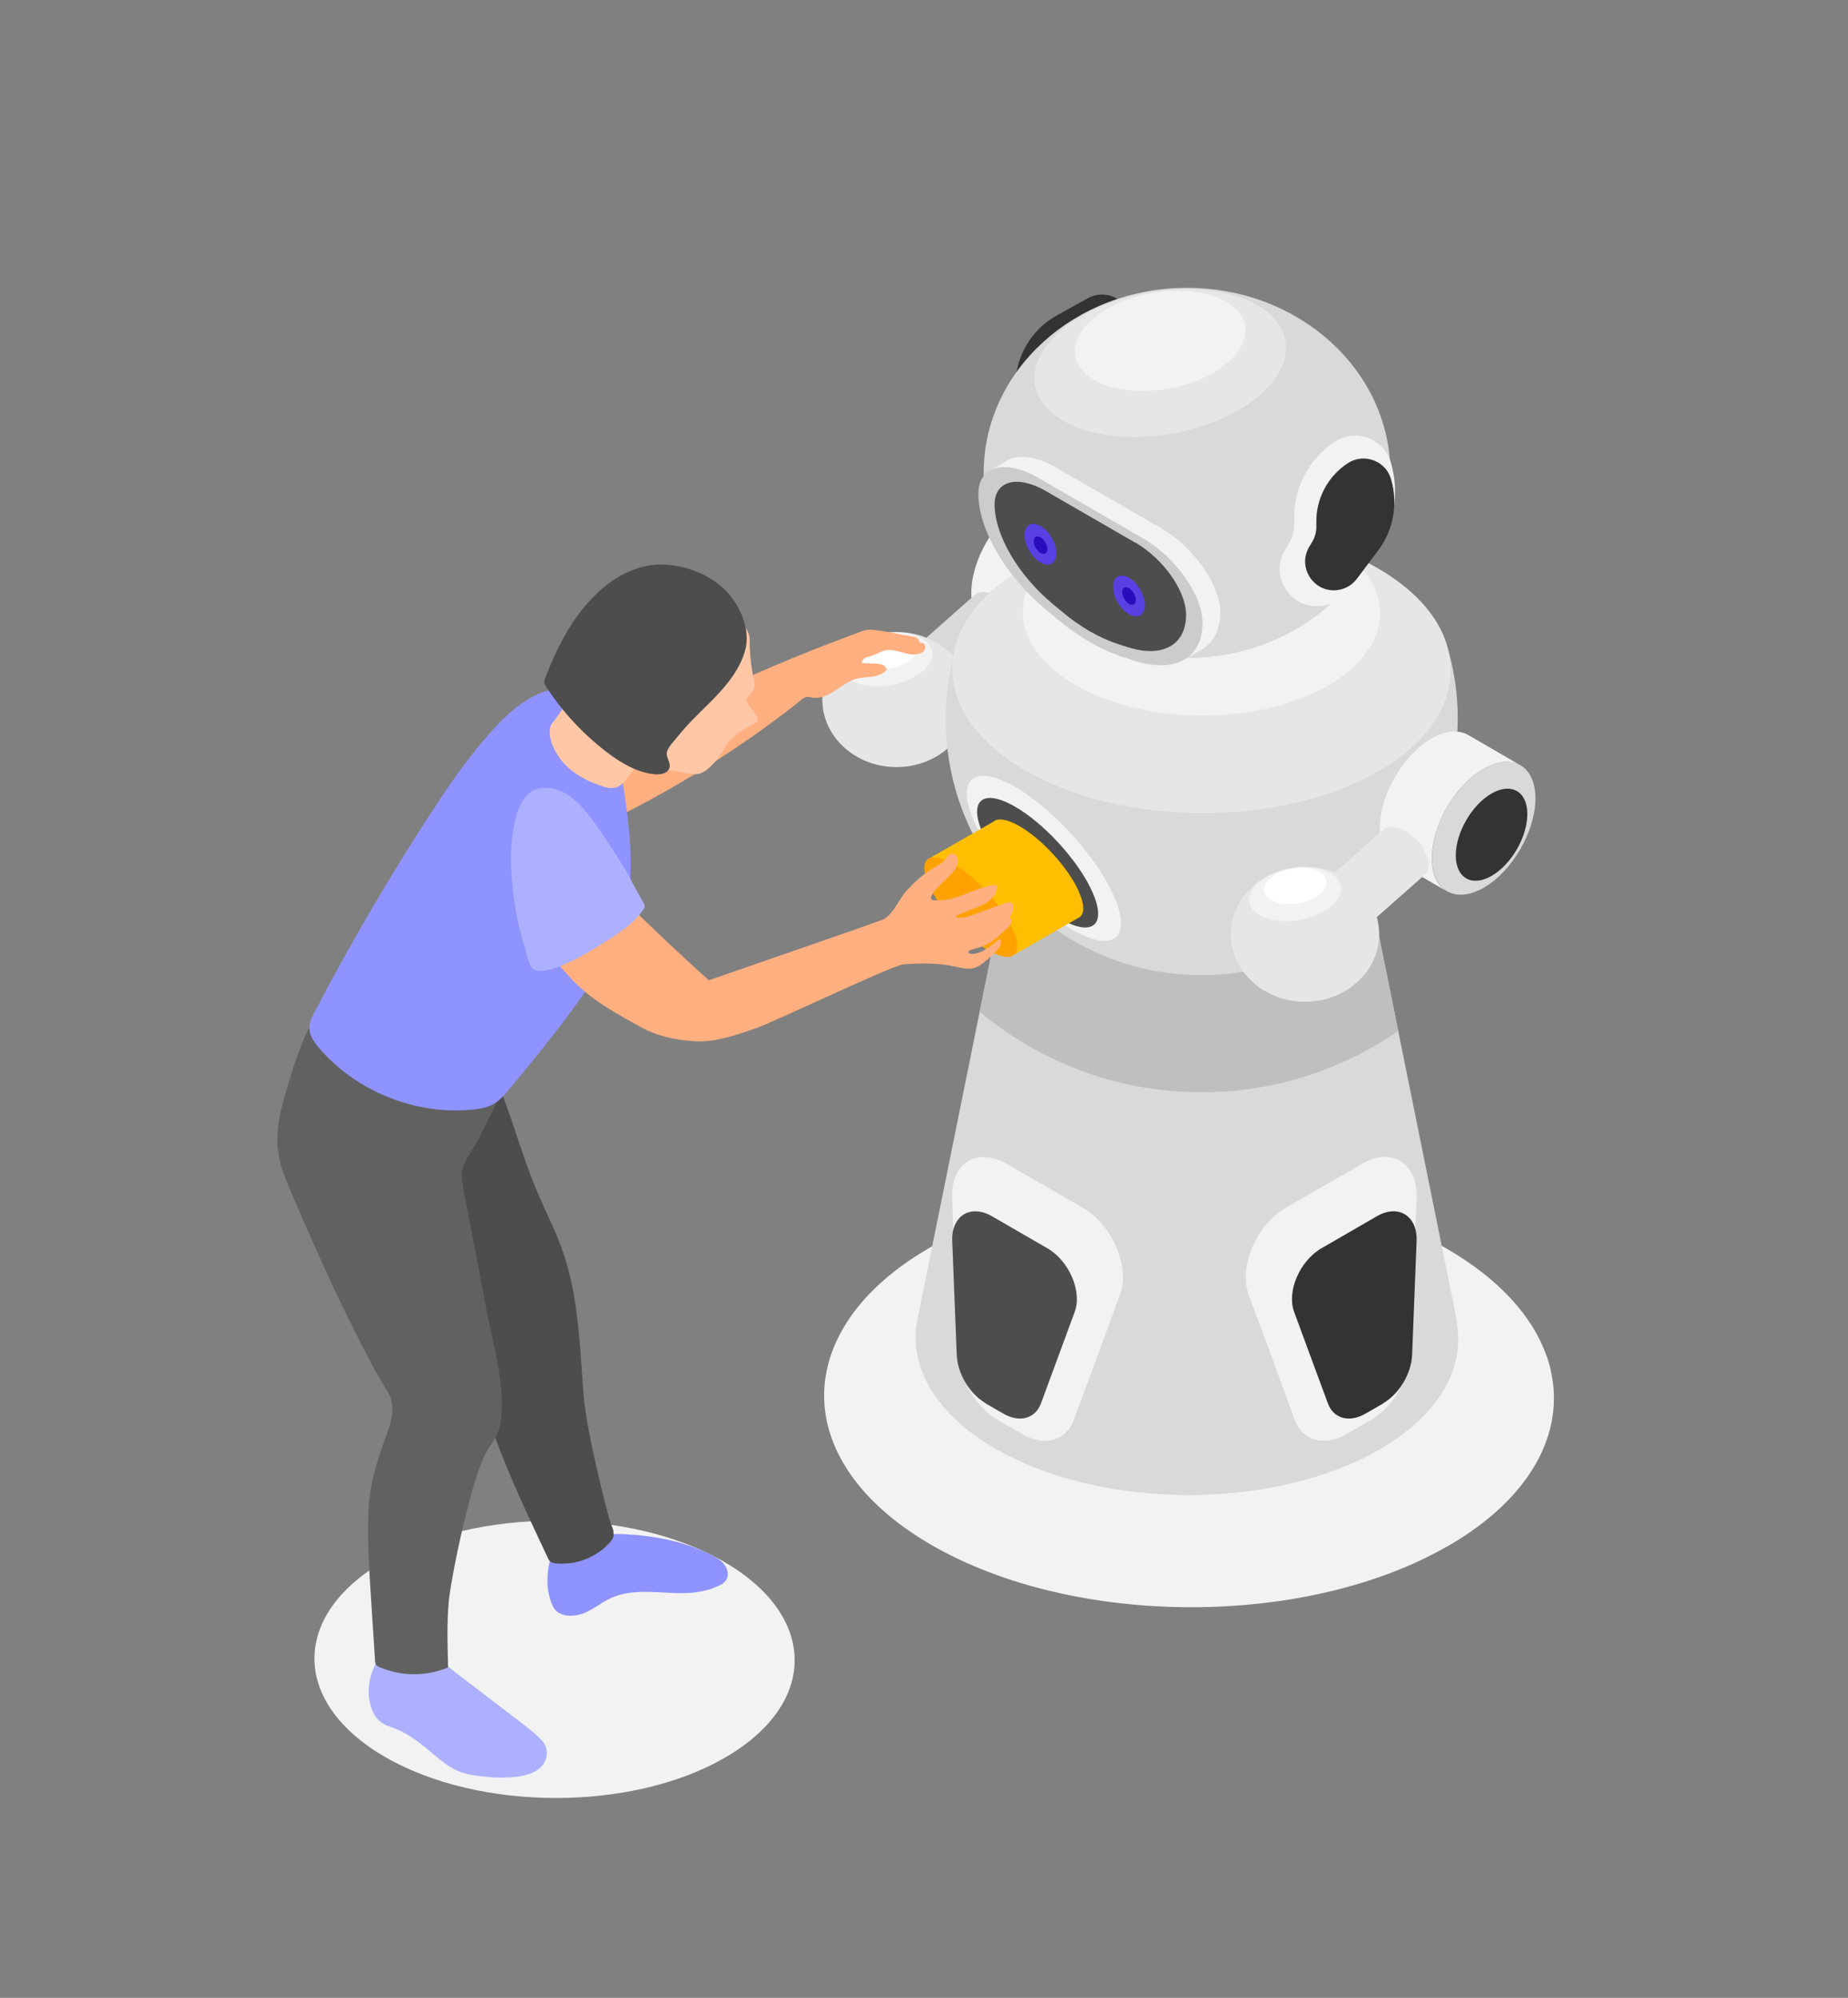 <?xml version="1.0" encoding="UTF-8"?>
<svg id="Layer" xmlns="http://www.w3.org/2000/svg" viewBox="0 0 157.04 169.78">
  <rect x="0" y="0" width="157.04" height="169.78" fill="#808080" stroke="none"/>
  <defs>
    <style>
      .cls-1 {
        fill: #ccc;
      }

      .cls-1, .cls-2, .cls-3, .cls-4, .cls-5, .cls-6, .cls-7, .cls-8, .cls-9, .cls-10, .cls-11, .cls-12, .cls-13, .cls-14, .cls-15, .cls-16, .cls-17 {
        stroke-width: 0px;
      }

      .cls-2 {
        fill: #ffaf80;
      }

      .cls-3 {
        fill: #f2f2f2;
      }

      .cls-4 {
        fill: #adb0ff;
      }

      .cls-5 {
        fill: #616161;
      }

      .cls-6 {
        fill: #ffbf00;
      }

      .cls-18 {
        isolation: isolate;
      }

      .cls-7 {
        fill: #5940e3;
      }

      .cls-8 {
        fill: #d9d9d9;
      }

      .cls-9 {
        fill: #ffa200;
      }

      .cls-10 {
        fill: #e6e6e6;
      }

      .cls-11 {
        fill: #280dbc;
      }

      .cls-12 {
        fill: #ffc7a6;
      }

      .cls-13 {
        fill: #8f93ff;
      }

      .cls-14 {
        fill: #333;
      }

      .cls-15 {
        fill: #bfbfbf;
      }

      .cls-16 {
        fill: #fff;
      }

      .cls-17 {
        fill: #4d4d4d;
      }
    </style>
  </defs>
  <g>
    <path class="cls-3" d="M123.04,131.38c-12.07,6.97-31.71,6.93-43.86-.07-6.62-3.82-9.65-8.92-9.08-13.9.16-1.36.58-2.71,1.27-4.02,1.41-2.7,3.97-5.25,7.67-7.38,12.07-6.96,31.71-6.93,43.86.08,4.48,2.58,7.31,5.75,8.5,9.07.16.42.29.87.38,1.3,1.22,5.31-1.69,10.86-8.74,14.93Z"/>
    <path class="cls-8" d="M123.8,112.37h.03l-11.48-56.73c-1.1-5.46-5.9-9.39-11.48-9.39s-10.37,3.93-11.48,9.39l-11.36,56.14c-.98,4.01,1.21,8.24,6.58,11.34,9.03,5.22,23.64,5.24,32.61.06,5.1-2.95,7.29-6.94,6.56-10.8Z"/>
    <path class="cls-15" d="M118.82,87.61c-4.74,3.28-10.5,5.21-16.71,5.21-7.17,0-13.75-2.57-18.85-6.84l6.14-30.34c1.11-5.46,5.91-9.39,11.48-9.39s10.37,3.93,11.48,9.39l6.46,31.97Z"/>
    <g>
      <g class="cls-18">
        <path class="cls-3" d="M90.05,42.51c-.8-.46-1.91-.4-3.13.31-2.43,1.4-4.39,4.8-4.38,7.59,0,1.39.49,2.36,1.28,2.82l4.42,2.57c-.79-.46-1.28-1.43-1.28-2.82,0-2.79,1.96-6.19,4.38-7.59,1.22-.7,2.33-.77,3.13-.31l-4.42-2.57Z"/>
        <path class="cls-8" d="M91.35,45.39c2.43-1.4,4.4-.27,4.41,2.51,0,2.79-1.96,6.19-4.38,7.59-2.43,1.4-4.4.28-4.41-2.51,0-2.79,1.96-6.19,4.38-7.59Z"/>
        <path class="cls-14" d="M92.02,47.49c1.68-.97,3.05-.19,3.05,1.74,0,1.93-1.35,4.28-3.03,5.25-1.68.97-3.05.19-3.05-1.74,0-1.93,1.35-4.28,3.03-5.25Z"/>
      </g>
      <g>
        <path class="cls-8" d="M86.36,54.38c.28-.26.39-.72.26-1.29-.26-1.15-1.39-2.35-2.51-2.69-.56-.17-1.01-.09-1.29.17l-5.43,4.8c.28-.26.73-.34,1.29-.17,1.12.34,2.24,1.54,2.51,2.69.13.58.02,1.03-.26,1.29l5.43-4.8Z"/>
        <path class="cls-8" d="M81.19,57.9c.26,1.15-.43,1.8-1.55,1.46-1.12-.34-2.24-1.54-2.51-2.69-.26-1.15.43-1.8,1.55-1.46,1.12.34,2.24,1.54,2.51,2.69Z"/>
      </g>
      <g>
        <path class="cls-10" d="M82.48,59.45c0,3.17-2.82,5.74-6.3,5.74s-6.3-2.57-6.3-5.74,2.82-5.74,6.3-5.74,6.3,2.57,6.3,5.74Z"/>
        <path class="cls-3" d="M79.22,55.34c.22,1.21-1.35,2.49-3.49,2.88-2.14.38-4.06-.28-4.27-1.49-.22-1.21,1.35-2.49,3.49-2.88,2.14-.38,4.06.28,4.27,1.49Z"/>
        <path class="cls-16" d="M77.98,54.88c.15.82-.91,1.69-2.37,1.95-1.45.26-2.75-.19-2.9-1.01-.15-.82.91-1.69,2.37-1.95,1.45-.26,2.75.19,2.9,1.01Z"/>
      </g>
    </g>
    <g>
      <path class="cls-8" d="M123.87,61.13c0,12.01-9.74,21.74-21.75,21.74s-21.75-9.73-21.75-21.74c0-1.77.21-3.48.61-5.13.23-.94.52-1.86.87-2.75.97-1.84,2.71-3.58,5.24-5.04,8.24-4.75,21.65-4.73,29.95.06,3.06,1.76,4.99,3.92,5.8,6.19.09.3.18.59.26.89.51,1.84.78,3.78.78,5.78Z"/>
      <path class="cls-3" d="M94.68,76.2c1.49,3.43.02,4.76-3.28,2.96-3.3-1.8-7.18-6.04-8.67-9.47-1.49-3.43-.02-4.76,3.28-2.96,3.3,1.8,7.18,6.04,8.67,9.47Z"/>
      <path class="cls-17" d="M92.86,75.87c1.17,2.69.02,3.73-2.57,2.32-2.59-1.41-5.63-4.74-6.8-7.43-1.17-2.69-.02-3.73,2.57-2.32,2.59,1.41,5.63,4.74,6.8,7.43Z"/>
      <path class="cls-10" d="M117.12,65.55c-8.24,4.76-21.65,4.73-29.95-.05-4.52-2.61-6.59-6.09-6.2-9.49.11-.93.4-1.85.87-2.75.97-1.84,2.71-3.58,5.24-5.04,8.24-4.75,21.65-4.73,29.95.06,3.06,1.76,4.99,3.92,5.8,6.19.11.29.2.59.26.89.83,3.63-1.15,7.42-5.97,10.19Z"/>
      <path class="cls-3" d="M112.86,58.26c-5.91,3.41-15.52,3.39-21.46-.04-3.24-1.87-4.72-4.37-4.45-6.8.08-.67.28-1.33.62-1.97.69-1.32,1.94-2.57,3.75-3.61,5.91-3.41,15.52-3.39,21.46.04,2.19,1.26,3.58,2.81,4.16,4.44.08.21.14.42.19.64.6,2.6-.83,5.32-4.28,7.31Z"/>
    </g>
    <g>
      <path class="cls-14" d="M89.16,34.6h0c1.99-.32,3.68-1.63,4.48-3.48l.14-.32c.18-.41.47-.76.83-1.02l.45-.32c1.69-1.19,1.22-3.82-.78-4.35h0c-.61-.16-1.26-.08-1.81.22l-2.64,1.46c-1.89,1.04-3.18,2.92-3.48,5.06h0c-.23,1.63,1.19,3.01,2.81,2.75Z"/>
      <ellipse class="cls-8" cx="100.87" cy="40.19" rx="17.28" ry="15.73"/>
      <path class="cls-10" d="M109.23,28.94c.59,3.3-3.69,6.84-9.56,7.89-5.87,1.05-11.12-.77-11.71-4.08s3.69-6.84,9.56-7.89c5.87-1.05,11.12.77,11.71,4.08Z"/>
      <path class="cls-3" d="M105.8,27.67c.4,2.24-2.5,4.63-6.48,5.35s-7.54-.52-7.94-2.76c-.4-2.24,2.5-4.63,6.48-5.35,3.98-.71,7.54.52,7.94,2.76Z"/>
      <g class="cls-18">
        <path class="cls-3" d="M98.64,44.87l-8.9-5.14c-1.69-.98-3.19-1.14-4.11-.61l-1.52.88c.92-.54,2.42-.37,4.11.61l8.9,5.14c2.8,1.62,5.07,4.84,5.06,7.19,0,1.48-.57,2.55-1.56,3.12l1.52-.88c.98-.57,1.55-1.64,1.56-3.12,0-2.35-2.26-5.58-5.06-7.19Z"/>
        <path class="cls-1" d="M97.12,45.75c2.8,1.62,5.07,4.84,5.06,7.19,0,3.01-2.35,4.31-5.78,3.21l-.99-.32c-.9-.29-1.84-.71-2.77-1.25-.93-.54-1.87-1.2-2.77-1.95l-.99-.82c-3.42-2.85-5.75-6.85-5.74-9.86,0-2.35,2.28-2.95,5.08-1.34l8.9,5.14Z"/>
        <path class="cls-17" d="M96.47,46.1c2.39,1.38,4.33,4.13,4.32,6.15,0,2.57-2.01,3.68-4.94,2.75l-.85-.27c-.77-.25-1.57-.61-2.37-1.07-.8-.46-1.6-1.02-2.37-1.67l-.84-.7c-2.92-2.44-4.91-5.86-4.9-8.43,0-2.01,1.95-2.52,4.34-1.14l7.6,4.39Z"/>
        <g>
          <path class="cls-7" d="M89.77,47.03c0,.86-.6,1.2-1.35.77-.75-.43-1.35-1.47-1.35-2.33s.6-1.2,1.35-.77c.75.43,1.35,1.47,1.35,2.33Z"/>
          <path class="cls-11" d="M89,46.66c0,.37-.26.52-.58.33-.32-.19-.58-.63-.58-1s.26-.52.58-.33c.32.19.58.63.58,1Z"/>
        </g>
        <g>
          <path class="cls-7" d="M97.29,51.43c0,.86-.6,1.2-1.35.77s-1.35-1.47-1.35-2.33.6-1.2,1.35-.77,1.35,1.47,1.35,2.33Z"/>
          <path class="cls-11" d="M96.52,50.98c0,.37-.26.52-.58.33-.32-.19-.58-.63-.58-1s.26-.52.58-.33c.32.19.58.63.58,1Z"/>
        </g>
      </g>
      <g>
        <path class="cls-3" d="M113.41,37.55h0c-2.17,1.44-3.47,3.88-3.43,6.49v.45c.01.58-.14,1.15-.43,1.65l-.36.61c-1.36,2.31.59,5.16,3.24,4.72h0c.8-.13,1.52-.57,2.01-1.22l2.34-3.13c1.68-2.24,2.2-5.14,1.41-7.83h0c-.6-2.04-3-2.92-4.78-1.74Z"/>
        <path class="cls-14" d="M114.51,39.38h0c-1.68,1.11-2.68,3-2.65,5.01v.35c.01.45-.11.89-.33,1.27l-.28.47c-1.05,1.78.46,3.99,2.5,3.65h0c.62-.1,1.18-.44,1.56-.95l1.81-2.41c1.3-1.73,1.7-3.97,1.09-6.05h0c-.46-1.58-2.32-2.25-3.69-1.35Z"/>
      </g>
    </g>
    <g>
      <g class="cls-18">
        <path class="cls-3" d="M124.77,62.46c-.8-.46-1.91-.4-3.13.31-2.43,1.4-4.39,4.8-4.38,7.59,0,1.39.49,2.36,1.28,2.82l4.42,2.57c-.79-.46-1.28-1.43-1.28-2.82,0-2.79,1.96-6.19,4.38-7.59,1.22-.7,2.33-.77,3.13-.31l-4.42-2.57Z"/>
        <path class="cls-8" d="M126.07,65.33c2.43-1.4,4.4-.27,4.41,2.51,0,2.79-1.96,6.19-4.38,7.59-2.43,1.4-4.4.28-4.41-2.51,0-2.79,1.96-6.19,4.38-7.59Z"/>
        <path class="cls-14" d="M126.74,67.44c1.68-.97,3.05-.19,3.05,1.74,0,1.93-1.35,4.28-3.03,5.25-1.68.97-3.05.19-3.05-1.74,0-1.93,1.35-4.28,3.03-5.25Z"/>
      </g>
      <g>
        <path class="cls-10" d="M121.08,74.33c.28-.26.39-.72.26-1.29-.26-1.15-1.39-2.35-2.51-2.69-.56-.17-1.01-.09-1.29.17l-5.43,4.8c.28-.26.73-.34,1.29-.17,1.12.34,2.24,1.54,2.51,2.69.13.58.02,1.03-.26,1.29l5.43-4.8Z"/>
        <path class="cls-8" d="M115.91,77.84c.26,1.15-.43,1.8-1.55,1.46-1.12-.34-2.24-1.54-2.51-2.69-.26-1.15.43-1.8,1.55-1.46,1.12.34,2.24,1.54,2.51,2.69Z"/>
      </g>
      <g>
        <path class="cls-10" d="M117.2,79.39c0,3.17-2.82,5.74-6.3,5.74s-6.3-2.57-6.3-5.74,2.82-5.74,6.3-5.74,6.3,2.57,6.3,5.74Z"/>
        <path class="cls-3" d="M113.94,75.29c.22,1.21-1.35,2.49-3.49,2.88-2.14.38-4.06-.28-4.27-1.49-.22-1.21,1.35-2.49,3.49-2.88,2.14-.38,4.06.28,4.27,1.49Z"/>
        <path class="cls-16" d="M112.7,74.82c.15.82-.91,1.69-2.37,1.95-1.45.26-2.75-.19-2.9-1.01s.91-1.69,2.37-1.95,2.75.19,2.9,1.01Z"/>
      </g>
    </g>
    <g>
      <path class="cls-3" d="M116.45,120.7l-2.02,1.17c-1.89,1.09-3.73.59-4.39-1.19l-3.93-10.66c-.87-2.37.65-5.93,3.16-7.38l6.48-3.74c2.51-1.45,4.74-.06,4.63,2.88l-.52,13.23c-.09,2.22-1.51,4.6-3.41,5.69Z"/>
      <path class="cls-14" d="M117.52,119.28l-1.48.85c-1.38.8-2.72.43-3.2-.87l-2.87-7.78c-.64-1.73.48-4.33,2.31-5.39l4.72-2.73c1.83-1.06,3.46-.04,3.38,2.1l-.38,9.65c-.06,1.62-1.1,3.36-2.48,4.15Z"/>
    </g>
    <g>
      <path class="cls-3" d="M84.84,120.7l2.02,1.17c1.89,1.09,3.73.59,4.39-1.19l3.93-10.66c.87-2.37-.65-5.93-3.16-7.38l-6.48-3.74c-2.51-1.45-4.74-.06-4.63,2.88l.52,13.23c.09,2.22,1.51,4.6,3.41,5.69Z"/>
      <path class="cls-17" d="M83.78,119.28l1.48.85c1.38.8,2.72.43,3.2-.87l2.87-7.78c.64-1.73-.48-4.33-2.31-5.39l-4.72-2.73c-1.83-1.06-3.46-.04-3.38,2.1l.38,9.65c.06,1.62,1.1,3.36,2.48,4.15Z"/>
    </g>
  </g>
  <g>
    <path class="cls-3" d="M61.6,149.37c-7.94,4.59-20.86,4.56-28.86-.05-7.99-4.62-8.03-12.07-.09-16.66,7.94-4.59,20.86-4.56,28.86.05,7.99,4.62,8.03,12.07.09,16.66Z"/>
    <path class="cls-13" d="M46.51,134.41c.02.69.16,1.37.43,2.01.46,1.09,1.9,1.02,2.82.61.76-.34,1.41-.89,2.17-1.23,1.18-.54,2.52-.56,3.81-.5,1.29.06,2.6.19,3.87-.06.56-.11,1.11-.3,1.63-.56.7-.36.78-1.1.31-1.72-.29-.38-.73-.63-1.16-.85-2.25-1.12-4.77-1.61-7.28-1.73-.74-.03-1.49-.04-2.22.1-.64.12-1.25.34-1.88.54-.33.1-.67.2-.99.34-.3.13-.5.35-.81.19-.46.66-.64,1.63-.68,2.41,0,.16-.01.31,0,.47Z"/>
    <path class="cls-17" d="M52.15,130.2c-.05-.27-.18-.56-.26-.77-.18-.44-2.03-7.59-2.29-10.79-.31-3.92-.41-8.1-1.63-11.87-.62-1.93-1.58-3.74-2.37-5.61-1.41-3.35-2.28-6.92-3.75-10.24.18.4-.6,1.83-.87,2.13-.58.64-1.1,1.09-1.55,1.89-.64,1.13-1.32,2.26-2.25,3.17s-2.14,1.59-3.44,1.65c.42,2.04,1.67,3.8,2.49,5.72.96,2.25,1.33,4.71,2.19,7,.43,1.15,1.01,2.22,1.58,3.29.07.84.53,1.54.78,2.44.88,3.11,2.09,6.12,3.41,9.08.75,1.67,1.53,3.33,2.31,4.99.07.14.14.33.27.43.16.13.42.15.61.16,1.66.13,3.36-.56,4.46-1.81.11-.12.21-.26.27-.41.04-.13.04-.28.01-.44Z"/>
    <path class="cls-2" d="M78.36,54.65c-.07-.02-.15-.01-.2-.06-.06-.05-.06-.13-.09-.2-.07-.19-.3-.25-.5-.29-.69-.13-1.38-.25-2.06-.38-.5-.09-1.02-.18-1.53-.21-.5-.03-.98.23-1.44.4-1.14.42-2.28.86-3.41,1.3-2.26.9-4.5,1.85-6.72,2.86-4.43,2.02-8.76,4.25-12.97,6.7-.32.18-.63.37-.94.55.77.57,1.52,1.31,1.83,2.22.29.87.98,1.55,1.72,2.09,5.44-2.68,10.61-5.92,15.4-9.64.22-.17.46-.38.69-.56.32-.23.4-.24.75-.17.72.16,1.4-.12,2-.51.6-.39,1.16-.86,1.85-1.06.43-.12.87-.12,1.31-.18.44-.06.89-.18,1.2-.5.03-.03.05-.06.07-.09.02-.06,0-.12-.03-.17-.15-.29-.54-.33-.86-.35-.4-.02-.8-.03-1.2-.05-.02-.18.13-.35.29-.44s.35-.11.53-.17c.41-.12.78-.39,1.2-.47.94-.19,1.89.54,2.81.3.22-.06.44-.18.53-.39.09-.21,0-.5-.23-.56Z"/>
    <path class="cls-4" d="M31.62,145.32c.29.73.76,1.18,1.55,1.43,1.24.39,2.31,1.19,3.31,2.03.8.67,1.59,1.39,2.56,1.77.58.23,1.2.33,1.82.4,1.01.12,2.03.16,3.03.04.69-.08,1.39-.26,1.93-.69.5-.4.75-1.06.61-1.7-.13-.57-.59-.9-1-1.29-.43-.42-6.81-5.22-7.95-6.13-.56-.44-1.09-.96-1.74-1.26-.31-.14-.67-.25-1.01-.19-.32.06-.63-.28-.81-.52-.03-.04-.57.75-.8.51-.81.69-1.42,1.91-1.66,2.93-.2.83-.18,1.72.11,2.52.02.05.04.1.06.15Z"/>
    <path class="cls-5" d="M41.5,87.59c-.81-.28-1.68-.86-2.47-1.24-1.96-.97-3.8-2.22-5.91-2.87-5.63-1.73-7.63,5.29-8.85,9.39-.49,1.66-.87,3.4-.62,5.12.18,1.22.68,2.38,1.17,3.52,1.65,3.81,3.31,7.62,5.18,11.32.92,1.83,1.84,3.72,2.95,5.44.93,1.44,0,3.33-.5,4.78-.32.97-.64,1.95-.85,2.96-.27,1.36-.33,2.75-.32,4.13,0,1.9.13,3.8.25,5.7.11,1.76.23,3.52.34,5.28,0,.11.02.23.08.33.07.11.2.18.32.23,1.83.79,3.97.8,5.81.02-.05-1.85-.11-3.7.05-5.55.16-1.92,1.94-10.71,3.27-12.87.51-.83,1.02-1.44,1.15-2.43.41-3.18-.64-6.52-1.23-9.63-.64-3.4-1.29-6.81-1.94-10.21-.08-.4-.15-.8-.14-1.2.03-.96.81-1.87,1.25-2.7.6-1.14,1.19-2.3,1.73-3.47.51-1.11.98-2.23,1.39-3.38.13-.36.77-2.82,1.21-2.87-.97.09-2.38.5-3.32.18Z"/>
    <path class="cls-13" d="M51.92,62.93c-.59-1.41-1.47-2.7-2.67-3.66-.55-.44-.89-.75-1.62-.74-.78.01-1.57.26-2.26.62-1.93.99-3.53,2.85-4.89,4.51-1.29,1.57-2.43,3.25-3.54,4.94-3.68,5.62-7.09,11.43-10.2,17.39-.22.42-.45.87-.45,1.35,0,.66.41,1.24.84,1.74,3.16,3.67,8.16,5.69,12.99,5.22.64-.06,1.28-.17,1.84-.49.54-.31.95-.8,1.35-1.29,2.84-3.43,5.69-6.88,8-10.7.62-1.03,1.21-2.09,1.59-3.24.32-.97.5-1.98.6-3,.23-2.42.01-4.87-.31-7.28-.25-1.83-.56-3.68-1.27-5.38Z"/>
    <path class="cls-12" d="M64.04,57.54c.06.27.13.56.07.83-.07.33-.31.6-.54.86-.05.06-.1.12-.12.2-.02.09.02.17.05.25.25.51.72.9.89,1.44.01.05.03.1.01.14-.02.06-.08.09-.13.13-.85.49-1.78.92-2.39,1.7-.26.34-.45.72-.68,1.08-.28.42-.62.8-1,1.13-.21.17-.43.33-.69.42-.6.2-1.24-.04-1.86-.15-.88-.15-1.76-.09-2.53-.63-.17-.12-.3-.35-.55-.26-.15.05-.26.18-.36.31-.38.47-.77.95-1.15,1.42-.28.34-.64.57-1.11.56-.28,0-.55-.08-.81-.17-1.18-.39-2.32-.97-3.17-1.87-.69-.74-1.5-2.15-1.19-3.21.06-.21.23-.36.36-.53.2-.26.38-.53.56-.8.35-.53.67-1.08.96-1.65.1-.19.19-.38.24-.59.05-.2.06-.41.08-.62.07-.96.21-2.14.66-3,.18-.35.37-.67.54-1.03.19-.4.43-.79.73-1.12.66-.72,1.59-1.13,2.51-1.47,1.05-.39,2.14-.73,3.26-.72.84,0,1.67.2,2.48.44,1.07.32,2.13.74,3,1.44.61.49,1.53,1.4,1.54,2.24.01,1.1.09,2.16.33,3.25Z"/>
    <path class="cls-17" d="M50.63,50.52c-2,1.92-3.3,4.5-4.3,7.11-.04.11-.09.23-.08.35,0,.14.09.27.16.38,1.38,2.12,3.12,4,5.12,5.53,1.21.93,2.58,1.76,4.1,1.91.5.05,1.12-.07,1.26-.55.13-.47-.33-.91-.21-1.36.1-.42.65-.97.92-1.31.76-.96,1.65-1.81,2.52-2.67,1.34-1.33,2.7-2.81,3.21-4.67.47-1.73-.43-3.79-1.65-5.04-.96-.97-2.22-1.63-3.55-1.97-.83-.21-1.7-.31-2.56-.23-1.61.16-3.11.94-4.35,1.98-.2.17-.4.34-.58.52Z"/>
    <g>
      <path class="cls-6" d="M91.71,75.83c-.9-2.07-3.24-4.63-5.23-5.71-1.01-.55-1.73-.61-2.08-.28h0s-5.57,3.18-5.57,3.18l7.22,8.19,5.57-3.2s.05-.03.08-.04l.03-.02h0c.42-.3.45-1.03-.03-2.12Z"/>
      <path class="cls-9" d="M86.1,79.05c.9,2.07.01,2.87-1.98,1.79-1.99-1.08-4.33-3.64-5.23-5.71-.9-2.07-.01-2.87,1.98-1.79,1.99,1.08,4.33,3.64,5.23,5.71Z"/>
    </g>
    <path class="cls-2" d="M85.76,77.93c.27-.23.4-.62.32-.98-.02-.09-.05-.17-.13-.23-.13-.09-.3-.04-.45,0-.94.34-1.88.68-2.82,1.02-.49.18-1.03.36-1.51.16,1.05-.65,2.48-.75,3.25-1.72.18-.23.31-.51.29-.8,0-.05-.02-.11-.06-.15-.05-.04-.13-.04-.19-.03-1.74.26-3.33,1.49-5.09,1.3-.07,0-.15-.02-.2-.07-.1-.1-.04-.28.04-.4.41-.67,1.05-1.15,1.59-1.72.23-.24.45-.51.55-.82.07-.22.08-.47-.02-.67-.11-.2-.36-.34-.58-.26-.25.09-.35.38-.52.59-.15.17-.35.28-.54.39-1.04.58-1.97,1.36-2.74,2.26-.61.72-1.03,1.88-1.89,2.33-.36.19-14.73,5.13-14.82,5.17-1.12-.96-5.66-5.2-6.77-6.4-.92-.99-1.98-1.98-3.31-2.23-.91-.17-1.85.02-2.72.35-.69.26-1.36.62-1.84,1.17-.97,1.09-.67,2.51.06,3.66.39.62.98,1.17,1.46,1.72.72.84,1.44,1.69,2.27,2.43,1.52,1.36,3.36,2.33,5.1,3.3,1.41.78,3,1.1,4.61,1.19,1.68.1,3.43-.53,5-1.06,1.69-.57,11.74-5.41,12.68-5.48,1.45-.11,2.91-.12,4.33.18.57.12,1.16.29,1.71.12.28-.09.53-.26.76-.44.38-.29.74-.62,1.07-.97.23-.25.47-.56.41-.9,0-.04-.02-.08-.06-.11-.06-.03-.12,0-.18.05-.67.53-1.37,1.16-2.23,1.19-.13,0-.31-.05-.29-.18.01-.09.11-.14.2-.17.32-.1.66-.18.98-.3.8-.31,1.45-.91,2.07-1.5.15-.14.3-.29.37-.48.07-.19.02-.45-.16-.54Z"/>
    <path class="cls-4" d="M43.62,70.54c0,.05-.02.1-.03.15-.23,1.3-.2,2.62-.1,3.93.16,2.06.52,4.1,1.15,6.07.16.49.3,1.58.87,1.76.74.24,1.91-.27,2.58-.56,1.09-.46,2.11-1.08,3.11-1.71,1.28-.8,2.59-1.64,3.46-2.87.06-.09.12-.18.13-.29,0-.1-.05-.18-.09-.27-.36-.65-.73-1.28-1.07-1.94-.63-1.21-1.39-2.34-2.14-3.48-.67-1.01-1.34-2.02-2.18-2.89-.49-.51-1.06-.99-1.72-1.24-1.11-.43-2.31-.37-3.03.64-.56.78-.77,1.77-.95,2.69Z"/>
  </g>
</svg>